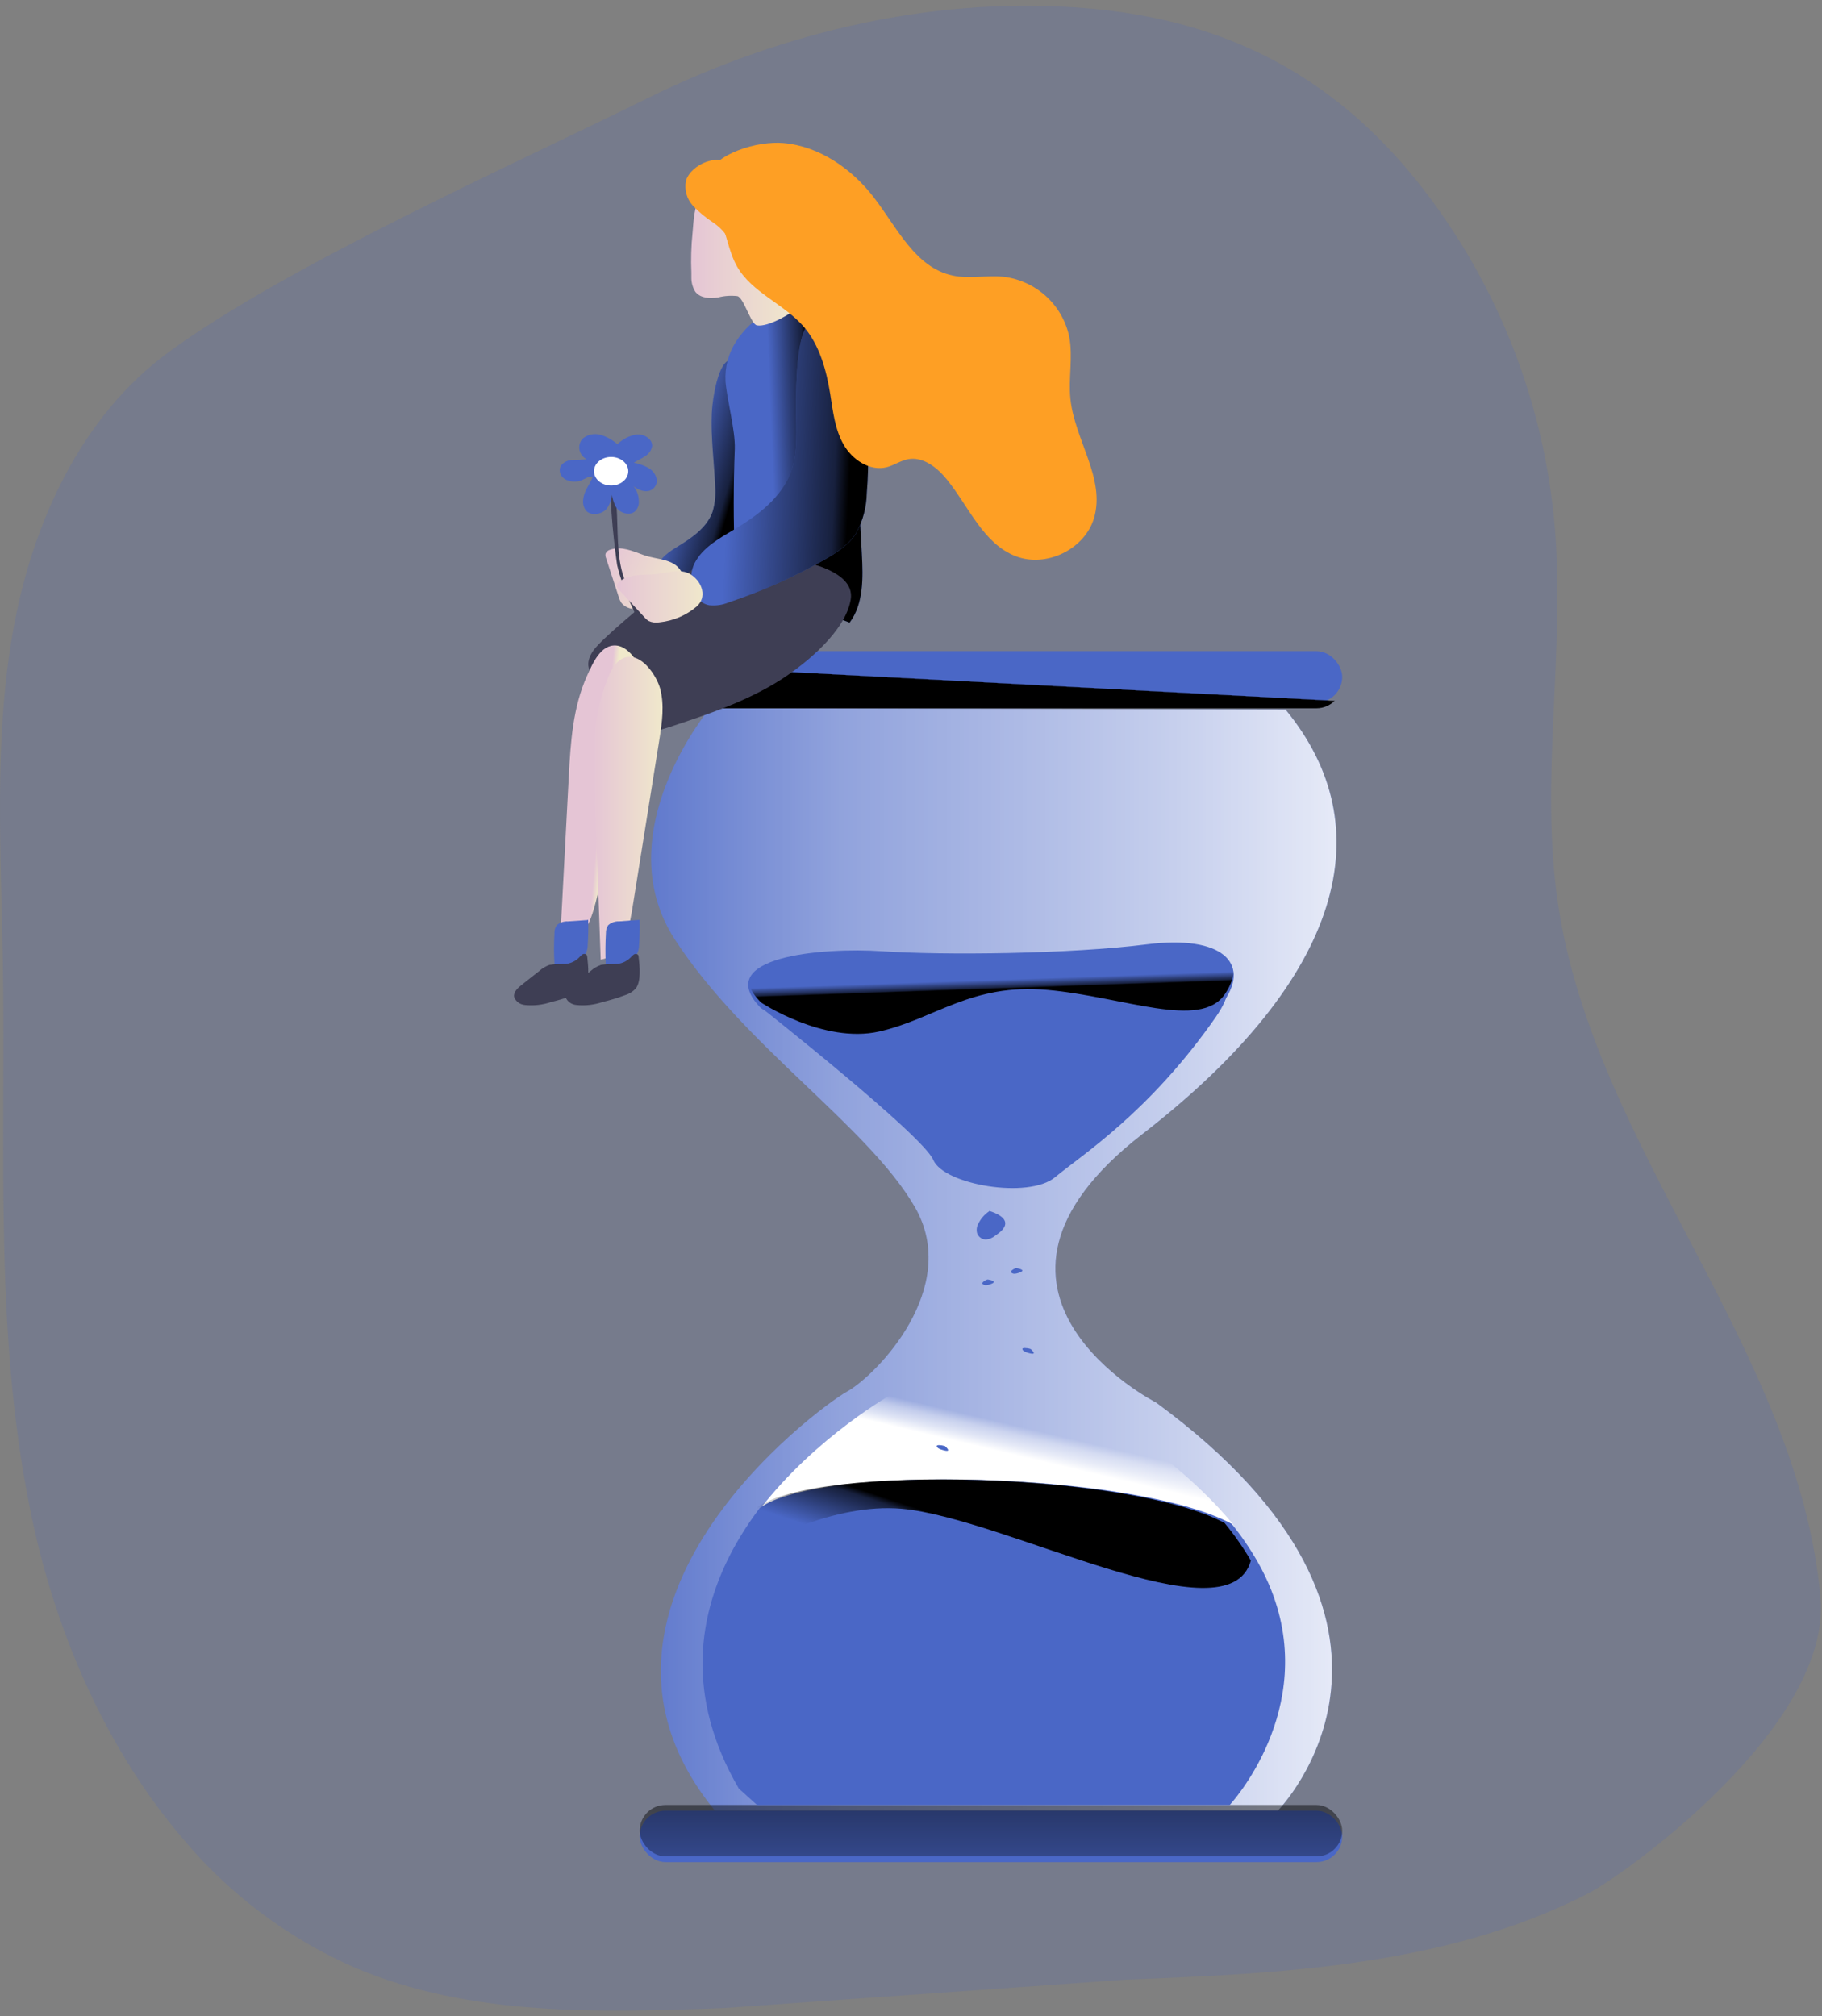 <?xml version="1.0" encoding="UTF-8"?>
<svg width="319px" height="353px" viewBox="0 0 319 353" version="1.1" xmlns="http://www.w3.org/2000/svg" xmlns:xlink="http://www.w3.org/1999/xlink">
    <rect x="0" y="0" width="319" height="353" fill="#808080" stroke="none"/>
    <title>Waiting_Monochromatic</title>
    <defs>
        <linearGradient x1="69.621%" y1="64.439%" x2="29.917%" y2="37.658%" id="linearGradient-1">
            <stop stop-color="#000000" offset="1%"></stop>
            <stop stop-color="#000000" stop-opacity="0.69" offset="13%"></stop>
            <stop stop-color="#000000" stop-opacity="0" offset="100%"></stop>
        </linearGradient>
        <linearGradient x1="-5.243%" y1="35.542%" x2="96.689%" y2="68.968%" id="linearGradient-2">
            <stop stop-color="#E5C5D5" offset="0%"></stop>
            <stop stop-color="#EAD4D1" offset="42%"></stop>
            <stop stop-color="#F0E9CB" offset="100%"></stop>
        </linearGradient>
        <linearGradient x1="0.001%" y1="50%" x2="100%" y2="50%" id="linearGradient-3">
            <stop stop-color="#FFFFFF" stop-opacity="0" offset="2%"></stop>
            <stop stop-color="#FFFFFF" stop-opacity="0.39" offset="32%"></stop>
            <stop stop-color="#FFFFFF" stop-opacity="0.68" offset="68%"></stop>
            <stop stop-color="#FFFFFF" offset="100%"></stop>
        </linearGradient>
        <linearGradient x1="49.605%" y1="50.547%" x2="50.35%" y2="49.515%" id="linearGradient-4">
            <stop stop-color="#000000" offset="1%"></stop>
            <stop stop-color="#000000" stop-opacity="0.69" offset="13%"></stop>
            <stop stop-color="#000000" stop-opacity="0" offset="100%"></stop>
        </linearGradient>
        <linearGradient x1="50%" y1="-184.562%" x2="50%" y2="276.794%" id="linearGradient-5">
            <stop stop-color="#000000" offset="1%"></stop>
            <stop stop-color="#000000" stop-opacity="0.69" offset="13%"></stop>
            <stop stop-color="#000000" stop-opacity="0" offset="100%"></stop>
        </linearGradient>
        <linearGradient x1="56.054%" y1="45.133%" x2="48.372%" y2="57.345%" id="linearGradient-6">
            <stop stop-color="#FFFFFF" stop-opacity="0" offset="2%"></stop>
            <stop stop-color="#FFFFFF" stop-opacity="0.39" offset="32%"></stop>
            <stop stop-color="#FFFFFF" stop-opacity="0.68" offset="68%"></stop>
            <stop stop-color="#FFFFFF" offset="100%"></stop>
        </linearGradient>
        <linearGradient x1="56.231%" y1="44.392%" x2="40.982%" y2="60.148%" id="linearGradient-7">
            <stop stop-color="#000000" offset="1%"></stop>
            <stop stop-color="#000000" stop-opacity="0.69" offset="13%"></stop>
            <stop stop-color="#000000" stop-opacity="0" offset="100%"></stop>
        </linearGradient>
        <linearGradient x1="50.483%" y1="52.565%" x2="49.218%" y2="44.717%" id="linearGradient-8">
            <stop stop-color="#000000" offset="1%"></stop>
            <stop stop-color="#000000" stop-opacity="0.69" offset="13%"></stop>
            <stop stop-color="#000000" stop-opacity="0" offset="100%"></stop>
        </linearGradient>
        <linearGradient x1="62.009%" y1="49.352%" x2="34.155%" y2="51.951%" id="linearGradient-9">
            <stop stop-color="#000000" offset="1%"></stop>
            <stop stop-color="#000000" stop-opacity="0.69" offset="13%"></stop>
            <stop stop-color="#000000" stop-opacity="0" offset="100%"></stop>
        </linearGradient>
        <linearGradient x1="0.007%" y1="50.06%" x2="100.147%" y2="50.06%" id="linearGradient-10">
            <stop stop-color="#E5C5D5" offset="0%"></stop>
            <stop stop-color="#EAD4D1" offset="42%"></stop>
            <stop stop-color="#F0E9CB" offset="100%"></stop>
        </linearGradient>
        <linearGradient x1="90.427%" y1="53.674%" x2="23.503%" y2="48.158%" id="linearGradient-11">
            <stop stop-color="#000000" offset="1%"></stop>
            <stop stop-color="#000000" stop-opacity="0.69" offset="13%"></stop>
            <stop stop-color="#000000" stop-opacity="0" offset="100%"></stop>
        </linearGradient>
        <linearGradient x1="46.618%" y1="49.407%" x2="53.128%" y2="51.402%" id="linearGradient-12">
            <stop stop-color="#E5C5D5" offset="0%"></stop>
            <stop stop-color="#EAD4D1" offset="42%"></stop>
            <stop stop-color="#F0E9CB" offset="100%"></stop>
        </linearGradient>
        <linearGradient x1="-0.015%" y1="50.009%" x2="100.061%" y2="50.009%" id="linearGradient-13">
            <stop stop-color="#E5C5D5" offset="0%"></stop>
            <stop stop-color="#EAD4D1" offset="42%"></stop>
            <stop stop-color="#F0E9CB" offset="100%"></stop>
        </linearGradient>
        <linearGradient x1="-0.061%" y1="50.12%" x2="100.15%" y2="50.12%" id="linearGradient-14">
            <stop stop-color="#E5C5D5" offset="0%"></stop>
            <stop stop-color="#EAD4D1" offset="42%"></stop>
            <stop stop-color="#F0E9CB" offset="100%"></stop>
        </linearGradient>
    </defs>
    <g id="Page-1" stroke="none" stroke-width="1" fill="none" fill-rule="evenodd">
        <g id="sign-up-independent-desktop" transform="translate(-971, -121)" fill-rule="nonzero">
            <g id="Waiting_Monochromatic" transform="translate(971, 121.262)">
                <path d="M277.883,331.32 C253.194,343.908 224.411,345.271 197.238,346.302 L126.993,351.274 C105.075,352.103 82.337,352.794 62.158,344.221 C50.52,339.136 40.218,331.424 32.058,321.689 C19.001,306.459 10.314,286.818 5.934,267.085 C-1.225,234.802 1.048,201.303 0.505,168.246 C0.192,148.992 -1.087,129.572 2.217,110.594 C5.52,91.617 14.05,72.703 29.592,61.341 C50.49,46.074 90.258,28.385 113.216,17.013 C137.27,5.116 164.664,-1.256 191.533,1.295 C218.697,3.892 238.388,16.267 253.608,38.984 C264.107,54.659 270.49,72.729 272.168,91.525 C274.128,113.624 269.509,136.073 272.785,158.034 C279.226,201.063 314.782,236.017 318.729,279.35 C320.8,301.974 284.351,328.042 277.883,331.32 Z" id="Path" fill="#4A67C6" opacity="0.18"></path>
                <path d="M124.618,72.2 C124.453,76.378 125.022,80.518 125.206,84.724 C125.347,86.279 125.195,87.847 124.756,89.345 C123.727,92.229 120.935,94.031 118.326,95.621 C116.672,96.628 114.789,98.07 115.019,100.011 C115.346,101.514 116.617,102.62 118.142,102.728 C119.631,102.795 121.114,102.504 122.468,101.878 C125.24,100.971 127.78,99.463 129.909,97.46 C134.07,93.107 134.207,86.369 133.895,80.334 C133.629,75.269 133.197,69.705 130.644,65.194 C126.528,57.985 124.765,68.586 124.618,72.2 Z" id="Path" fill="#4A67C6"></path>
                <path d="M124.618,72.2 C124.453,76.378 125.022,80.518 125.206,84.724 C125.347,86.279 125.195,87.847 124.756,89.345 C123.727,92.229 120.935,94.031 118.326,95.621 C116.672,96.628 114.789,98.07 115.019,100.011 C115.346,101.514 116.617,102.62 118.142,102.728 C119.631,102.795 121.114,102.504 122.468,101.878 C125.24,100.971 127.78,99.463 129.909,97.46 C134.07,93.107 134.207,86.369 133.895,80.334 C133.629,75.269 133.197,69.705 130.644,65.194 C126.528,57.985 124.765,68.586 124.618,72.2 Z" id="Path" fill="url(#linearGradient-1)"></path>
                <path d="M112.751,96.933 C110.823,96.239 108.774,95.295 106.845,95.97 C106.472,96.056 106.162,96.326 106.016,96.692 C105.976,96.957 106.011,97.228 106.119,97.472 L108.354,104.321 C108.456,104.662 108.603,104.986 108.792,105.284 C109.236,105.808 109.836,106.163 110.497,106.296 C112.924,106.989 115.502,106.864 117.856,105.939 C120.297,104.976 120.511,101.874 119.216,99.697 C117.921,97.52 114.987,97.732 112.751,96.933 Z" id="Path" fill="url(#linearGradient-2)"></path>
                <path d="M107.337,85.738 C108,85.893 107.747,86.259 107.815,86.89 C108.273,90.897 107.883,95.407 108.789,99.331 C109.696,103.255 112.483,106.731 113,110.738 C110.943,106.786 109.101,103.036 108.058,98.7 C107.873,97.63 106.333,85.738 107.337,85.738 Z" id="Path" fill="#3E3E54"></path>
                <path d="M124.266,123.738 C124.266,123.738 106.015,145.556 118.182,164.257 C130.35,182.957 151.936,196.865 160.152,211.012 C168.367,225.159 153.462,240.502 148.288,243.372 C143.114,246.242 95.98,281.021 125.176,316.738 L223.717,316.738 C223.717,316.738 255.651,284.378 202.424,245.294 C202.424,245.294 164.406,225.876 199.989,198.3 C235.571,170.723 241.958,144.471 225.086,123.977 L124.266,123.738 Z" id="Path" fill="#4A67C6"></path>
                <path d="M124.266,123.738 C124.266,123.738 106.015,145.556 118.182,164.257 C130.35,182.957 151.936,196.865 160.152,211.012 C168.367,225.159 153.462,240.502 148.288,243.372 C143.114,246.242 95.98,281.021 125.176,316.738 L223.717,316.738 C223.717,316.738 255.651,284.378 202.424,245.294 C202.424,245.294 164.406,225.876 199.989,198.3 C235.571,170.723 241.958,144.471 225.086,123.977 L124.266,123.738 Z" id="Path" fill="url(#linearGradient-3)"></path>
                <rect id="Rectangle" fill="#4A67C6" x="112" y="113.738" width="123" height="9" rx="4.5"></rect>
                <rect id="Rectangle" fill="#4A67C6" x="112" y="316.738" width="123" height="9" rx="4.5"></rect>
                <rect id="Rectangle" fill="url(#linearGradient-4)" x="112" y="114.738" width="123" height="9" rx="4.5"></rect>
                <rect id="Rectangle" fill="url(#linearGradient-5)" x="112" y="315.738" width="123" height="9" rx="4.5"></rect>
                <path d="M216,266.738 C199.187,257.929 143.558,256.467 133,264.013 C142.855,251.208 156.392,243.671 156.392,243.671 C169.716,235.497 184.873,242.599 184.873,242.599 C184.873,242.599 204.147,252.28 216,266.738 Z" id="Path" fill="url(#linearGradient-6)"></path>
                <path d="M215.299,315.738 L132.539,315.738 L129.343,312.85 C119.894,296.596 122.215,282.24 128.422,270.818 C129.783,268.348 131.322,265.981 133.027,263.737 C143.536,255.999 198.906,257.489 215.64,266.514 C217.353,268.638 218.893,270.898 220.245,273.271 C221.139,274.839 221.921,276.469 222.584,278.149 C230.836,299.095 215.299,315.738 215.299,315.738 Z" id="Path" fill="#4A67C6"></path>
                <path d="M219,272.949 C215.086,287.114 176.059,265.504 157.877,263.88 C145.872,262.819 133.191,270.083 133.191,270.083 C133.191,270.083 129.095,271.561 128,270.573 C129.348,268.153 130.873,265.834 132.561,263.636 C142.971,256.054 197.817,257.514 214.393,266.356 C216.104,268.427 217.645,270.632 219,272.949 Z" id="Path" fill="url(#linearGradient-7)"></path>
                <path d="M133,175.924 C133,175.924 161.552,198.445 163.398,202.802 C165.243,207.16 180.094,209.705 184.732,205.831 C189.37,201.957 201.151,194.571 212.82,177.856 C224.489,161.142 186.115,172.049 173.221,174.474 C160.327,176.899 138.222,161.151 133,175.924 Z" id="Path" fill="#4A67C6"></path>
                <path d="M133.228,176.234 C133.228,176.234 144.185,183.516 153.919,181.328 C163.653,179.139 170.041,172.835 183.424,174.046 C196.807,175.256 210.19,181.086 214.455,174.782 C218.72,168.477 214.152,163.365 200.76,165.069 C187.367,166.773 165.169,167.006 154.525,166.28 C143.881,165.554 124.413,167.258 133.228,176.234 Z" id="Path" fill="#4A67C6"></path>
                <path d="M133.228,175.234 C133.228,175.234 144.185,182.516 153.919,180.328 C163.653,178.139 170.041,171.835 183.424,173.046 C196.807,174.256 210.19,180.086 214.455,173.782 C218.72,167.477 214.152,162.365 200.76,164.069 C187.367,165.773 165.169,166.006 154.525,165.28 C143.881,164.554 124.413,166.258 133.228,175.234 Z" id="Path" fill="url(#linearGradient-8)"></path>
                <path d="M173.12,211.841 C172.352,212.365 171.727,213.085 171.304,213.932 C170.997,214.457 170.918,215.093 171.087,215.683 C171.349,216.337 171.973,216.757 172.657,216.737 C173.226,216.681 173.768,216.455 174.218,216.088 C175.125,215.476 176.124,214.694 175.987,213.743 C175.851,212.792 174.436,212.114 173.219,211.738" id="Path" fill="#4A67C6"></path>
                <path d="M177.861,221.756 C177.595,221.836 177.346,221.977 177.127,222.172 C177.017,222.282 176.954,222.402 177.041,222.522 C177.219,222.679 177.441,222.755 177.664,222.735 C177.875,222.72 178.084,222.676 178.287,222.606 C178.649,222.476 179.075,222.319 178.989,222.135 C178.902,221.95 178.373,221.812 177.892,221.738" id="Path" fill="#4A67C6"></path>
                <path d="M172.856,223.756 C172.591,223.836 172.342,223.977 172.124,224.172 C172.013,224.282 171.958,224.412 172.037,224.522 C172.216,224.679 172.437,224.755 172.659,224.735 C172.871,224.725 173.08,224.681 173.282,224.606 C173.644,224.486 174.069,224.329 173.99,224.135 C173.912,223.941 173.368,223.812 172.888,223.738" id="Path" fill="#4A67C6"></path>
                <path d="M180.4,235.898 C180.084,235.796 179.744,235.742 179.401,235.738 C179.211,235.738 179.044,235.771 179,235.876 C179.009,236.052 179.128,236.215 179.321,236.313 C179.511,236.422 179.723,236.508 179.948,236.568 C180.363,236.689 180.83,236.811 180.968,236.684 C181.107,236.557 180.764,236.191 180.436,235.898" id="Path" fill="#4A67C6"></path>
                <path d="M165.401,252.898 C165.087,252.797 164.75,252.742 164.408,252.738 C164.211,252.738 164.043,252.777 164.007,252.876 C163.97,252.976 164.08,253.164 164.321,253.313 C164.513,253.424 164.727,253.51 164.956,253.568 C165.365,253.689 165.839,253.811 165.971,253.684 C166.102,253.557 165.766,253.191 165.445,252.898" id="Path" fill="#4A67C6"></path>
                <path d="M127.019,66.52 C126.88,64.063 127.52,61.625 128.847,59.562 C130.174,57.516 131.948,55.806 134.032,54.563 C135.171,53.733 136.553,53.317 137.955,53.38 C139.117,53.528 143.14,49.111 144.082,49.814 C146.734,51.8 146.203,59.146 148.453,61.595 C149.043,64.88 149.41,68.202 149.55,71.537 L150.894,96.726 C151.114,100.893 151.224,105.43 148.755,108.738 C142.537,106.455 136.487,103.732 130.649,100.588 C129.26,100.087 128.42,98.66 128.646,97.188 C128.399,90.923 128.399,84.64 128.646,78.375 C128.756,75.011 127.293,69.883 127.019,66.52 Z" id="Path" fill="#4A67C6"></path>
                <path d="M127.019,66.52 C126.88,64.063 127.52,61.625 128.847,59.562 C130.174,57.516 131.948,55.806 134.032,54.563 C135.171,53.733 136.553,53.317 137.955,53.38 C139.117,53.528 143.14,49.111 144.082,49.814 C146.734,51.8 146.203,59.146 148.453,61.595 C149.043,64.88 149.41,68.202 149.55,71.537 L150.894,96.726 C151.114,100.893 151.224,105.43 148.755,108.738 C142.537,106.455 136.487,103.732 130.649,100.588 C129.26,100.087 128.42,98.66 128.646,97.188 C128.399,90.923 128.399,84.64 128.646,78.375 C128.756,75.011 127.293,69.883 127.019,66.52 Z" id="Path" fill="url(#linearGradient-9)"></path>
                <path d="M121.047,47.533 L121.047,48.258 C121.023,49.168 121.267,50.065 121.748,50.832 C122.659,51.984 124.317,52.031 125.728,51.817 C126.829,51.532 127.971,51.453 129.098,51.585 C130.219,51.836 131.457,56.519 132.532,56.705 C134.49,57.049 138.644,54.596 139.992,53.36 C140.128,53.239 138.562,49.643 138.616,49.448 C138.662,49.258 138.662,49.061 138.616,48.871 L136.43,38.501 C136.228,37.025 135.702,35.615 134.891,34.375 C134.246,33.573 133.425,32.936 132.496,32.516 C129.408,31.076 124.881,31.587 122.623,34.449 C121.429,35.964 121.448,38.594 121.256,40.452 C121.013,42.804 120.943,45.171 121.047,47.533 L121.047,47.533 Z" id="Path" fill="url(#linearGradient-10)"></path>
                <path d="M136.876,118.63 C130.822,122.521 123.909,124.817 117.078,127.068 C115.396,127.623 113.421,128.152 111.93,127.259 C111.088,126.669 110.421,125.863 110.001,124.926 C107.313,119.842 100.592,118.329 103.893,113.619 C105.292,111.614 113.22,105.044 115.176,103.596 C119.054,100.725 123.114,97.773 127.878,96.98 C130.115,96.657 132.388,96.657 134.626,96.98 C138.951,97.5 149.86,99.158 148.946,104.689 C148.031,110.22 141.256,115.787 136.876,118.63 Z" id="Path" fill="#3E3E54"></path>
                <path d="M139.373,71.294 C139.373,74.996 139.758,78.697 138.548,82.177 C136.927,86.804 132.694,89.978 128.471,92.477 C125.859,94.031 123.029,95.595 121.627,98.298 C120.225,101 121.215,105.183 124.192,105.701 C125.349,105.821 126.516,105.649 127.591,105.201 C133.356,103.276 138.924,100.797 144.219,97.798 C146.391,96.558 148.589,95.16 149.927,93.041 C151.087,90.896 151.715,88.498 151.759,86.054 C152.194,80.81 152.04,75.532 151.301,70.322 C150.448,66.219 148.858,62.308 146.611,58.782 C139.373,48.88 139.373,65.834 139.373,71.294 Z" id="Path" fill="#4A67C6"></path>
                <path d="M139.373,71.294 C139.373,74.996 139.758,78.697 138.548,82.177 C136.927,86.804 132.694,89.978 128.471,92.477 C125.859,94.031 123.029,95.595 121.627,98.298 C120.225,101 121.215,105.183 124.192,105.701 C125.349,105.821 126.516,105.649 127.591,105.201 C133.356,103.276 138.924,100.797 144.219,97.798 C146.391,96.558 148.589,95.16 149.927,93.041 C151.087,90.896 151.715,88.498 151.759,86.054 C152.194,80.81 152.04,75.532 151.301,70.322 C150.448,66.219 148.858,62.308 146.611,58.782 C139.373,48.88 139.373,65.834 139.373,71.294 Z" id="Path" fill="url(#linearGradient-11)"></path>
                <path d="M99.586,135.691 L98,165.738 C101.711,165.508 103.4,161.249 104.29,157.733 C106.814,147.757 109.34,137.781 111.87,127.805 C112.612,124.849 113.373,121.774 112.798,118.781 C112.39,116.66 110.46,112.979 107.89,112.75 C105.153,112.511 103.715,115.99 102.769,118.083 C100.292,123.582 99.893,129.779 99.586,135.691 Z" id="Path" fill="url(#linearGradient-12)"></path>
                <path d="M104.117,138.031 L105.172,167.738 C108.729,167.194 110.048,162.858 110.63,159.32 C112.232,149.288 113.836,139.253 115.443,129.215 C115.916,126.239 116.353,123.155 115.571,120.253 C114.988,118.203 112.787,114.747 110.257,114.738 C107.528,114.738 106.464,118.275 105.709,120.425 C103.762,126.022 103.907,132.226 104.117,138.031 Z" id="Path" fill="url(#linearGradient-13)"></path>
                <path d="M102.863,160.809 L99.424,161.047 C98.704,161.007 97.998,161.254 97.474,161.728 C97.193,162.143 97.054,162.632 97.076,163.126 C96.984,164.895 96.965,166.664 97.076,168.362 C97.058,168.432 97.058,168.505 97.076,168.574 C97.183,168.695 97.347,168.755 97.511,168.733 C98.826,168.723 100.117,168.394 101.264,167.778 C101.751,167.56 102.172,167.225 102.484,166.805 C102.767,166.3 102.911,165.734 102.9,165.16 C102.992,163.683 103.029,162.197 102.974,160.738 L102.863,160.809 Z" id="Path" fill="#4A67C6"></path>
                <path d="M102.813,167.239 C102.806,167.117 102.767,166.999 102.699,166.894 C102.516,166.72 102.224,166.688 102,166.816 C101.79,166.953 101.605,167.119 101.452,167.308 C100.844,167.962 99.992,168.387 99.06,168.498 C98.112,168.478 97.163,168.53 96.224,168.654 C95.547,168.895 94.932,169.262 94.419,169.732 L91.356,172.147 C90.638,172.708 89.853,173.441 90.024,174.295 C90.296,175.059 91.038,175.604 91.914,175.684 C93.462,175.838 95.029,175.661 96.489,175.166 C97.851,174.833 99.19,174.424 100.497,173.941 C101.183,173.718 101.795,173.338 102.274,172.837 C103.323,171.552 102.973,168.749 102.813,167.239 Z" id="Path" fill="#3E3E54"></path>
                <path d="M111.893,160.782 L108.432,161.039 C107.71,161 107.003,161.247 106.475,161.721 C106.202,162.139 106.067,162.627 106.087,163.12 C105.986,164.89 105.976,166.661 106.041,168.361 C106.042,168.437 106.058,168.512 106.087,168.582 C106.193,168.699 106.353,168.756 106.512,168.733 C107.829,168.728 109.122,168.398 110.269,167.777 C110.755,167.562 111.175,167.229 111.487,166.812 C111.759,166.302 111.899,165.737 111.893,165.165 C111.998,163.677 112.026,162.202 111.976,160.738 L111.893,160.782 Z" id="Path" fill="#4A67C6"></path>
                <path d="M111.813,167.246 C111.812,167.122 111.776,167 111.709,166.892 C111.521,166.716 111.223,166.687 111,166.823 C110.791,166.958 110.608,167.124 110.461,167.315 C109.852,167.966 108.999,168.387 108.069,168.496 C107.12,168.483 106.172,168.538 105.233,168.66 C104.553,168.898 103.935,169.262 103.417,169.73 L100.354,172.145 C99.645,172.714 98.86,173.447 99.021,174.293 C99.296,175.055 100.037,175.599 100.912,175.681 C102.464,175.84 104.035,175.663 105.497,175.164 C106.861,174.833 108.2,174.424 109.506,173.939 C110.19,173.716 110.799,173.336 111.274,172.835 C112.323,171.55 111.973,168.772 111.813,167.246 Z" id="Path" fill="#3E3E54"></path>
                <path d="M114.184,100.309 C112.201,100.402 110.01,100.309 108.5,101.527 C108.196,101.716 108.009,102.031 108,102.372 C108.055,102.601 108.182,102.81 108.364,102.972 L112.81,107.782 C113.023,108.04 113.277,108.266 113.565,108.45 C114.151,108.72 114.815,108.803 115.457,108.687 C117.901,108.433 120.193,107.455 121.995,105.897 C123.814,104.283 122.968,101.67 121.022,100.36 C119.076,99.05 116.493,100.199 114.184,100.309 Z" id="Path" fill="url(#linearGradient-14)"></path>
                <path d="M137.125,24.78 C143.492,25.323 149.19,29.322 153.051,34.37 C157.07,39.621 160.281,46.596 166.777,47.977 C169.701,48.604 172.754,47.895 175.724,48.199 C181.401,48.896 186.007,53.091 187.195,58.646 C187.891,62.23 187.038,65.933 187.409,69.563 C188.142,76.721 193.581,83.529 191.548,90.43 C189.933,95.884 183.195,99.191 177.822,97.109 C172.105,94.889 169.627,88.412 165.757,83.658 C164.077,81.585 161.617,79.642 158.982,80.13 C157.673,80.379 156.531,81.199 155.269,81.53 C152.299,82.295 149.209,80.222 147.696,77.569 C146.183,74.915 145.84,71.783 145.367,68.78 C144.68,64.542 143.51,60.194 140.726,56.941 C137.274,52.962 131.659,50.981 129.051,46.411 C127.51,43.703 127.241,40.506 125.84,37.751 C124.596,35.328 122.211,34.066 123.26,31.201 C125.014,26.466 132.717,24.411 137.125,24.78 Z" id="Path" fill="#FE9F24"></path>
                <path d="M120.085,31.436 C119.797,32.989 120.25,34.591 121.3,35.734 C122.351,36.848 123.525,37.829 124.797,38.656 C126.066,39.492 127.115,40.643 127.849,42.007 C127.924,42.237 128.05,42.446 128.216,42.617 C128.394,42.778 128.659,42.778 128.837,42.617 C128.921,42.495 128.964,42.348 128.959,42.198 C129.134,39.649 128.688,37.109 128.688,34.559 C128.688,32.829 129.187,30.626 128.19,29.097 C126.275,26.138 120.854,28.514 120.085,31.436 Z" id="Path" fill="#FE9F24"></path>
                <path d="M102.118,87.119 C101.997,87.805 102.155,88.509 102.563,89.089 C103.416,90.11 105.291,89.844 106.181,88.859 C106.987,87.783 107.326,86.459 107.128,85.157 C107.032,86.34 107.294,87.525 107.885,88.575 C108.576,89.551 110.167,90.075 111.124,89.311 C111.651,88.823 111.918,88.139 111.853,87.447 C111.829,86.254 111.309,85.117 110.404,84.278 C110.898,84.95 111.629,85.438 112.468,85.654 C112.886,85.765 113.329,85.765 113.747,85.654 C114.605,85.33 115.115,84.497 114.978,83.639 C114.816,82.802 114.273,82.072 113.491,81.641 C112.713,81.21 111.861,80.91 110.972,80.753 C111.607,80.327 112.336,80.034 112.961,79.599 C113.623,79.203 114.066,78.554 114.173,77.824 C114.239,76.599 112.781,75.702 111.474,75.8 C110.184,76.018 109.003,76.619 108.103,77.513 C107.262,76.764 106.253,76.203 105.148,75.871 C104.02,75.547 102.793,75.826 101.948,76.599 C101.496,77.15 101.321,77.859 101.47,78.54 C101.619,79.222 102.077,79.809 102.724,80.15 C101.9,80.228 101.072,80.267 100.243,80.265 C99.398,80.281 98.615,80.686 98.15,81.348 C97.783,82.182 98.106,83.143 98.918,83.63 C99.729,84.084 100.71,84.184 101.607,83.905 C102.175,83.745 103.236,82.919 103.747,83.292 C103.207,84.686 102.279,85.609 102.118,87.119 Z" id="Path" fill="#4A67C6"></path>
                <ellipse id="Oval" fill="#FFFFFF" cx="107" cy="82.238" rx="3" ry="2.5"></ellipse>
            </g>
        </g>
    </g>
</svg>